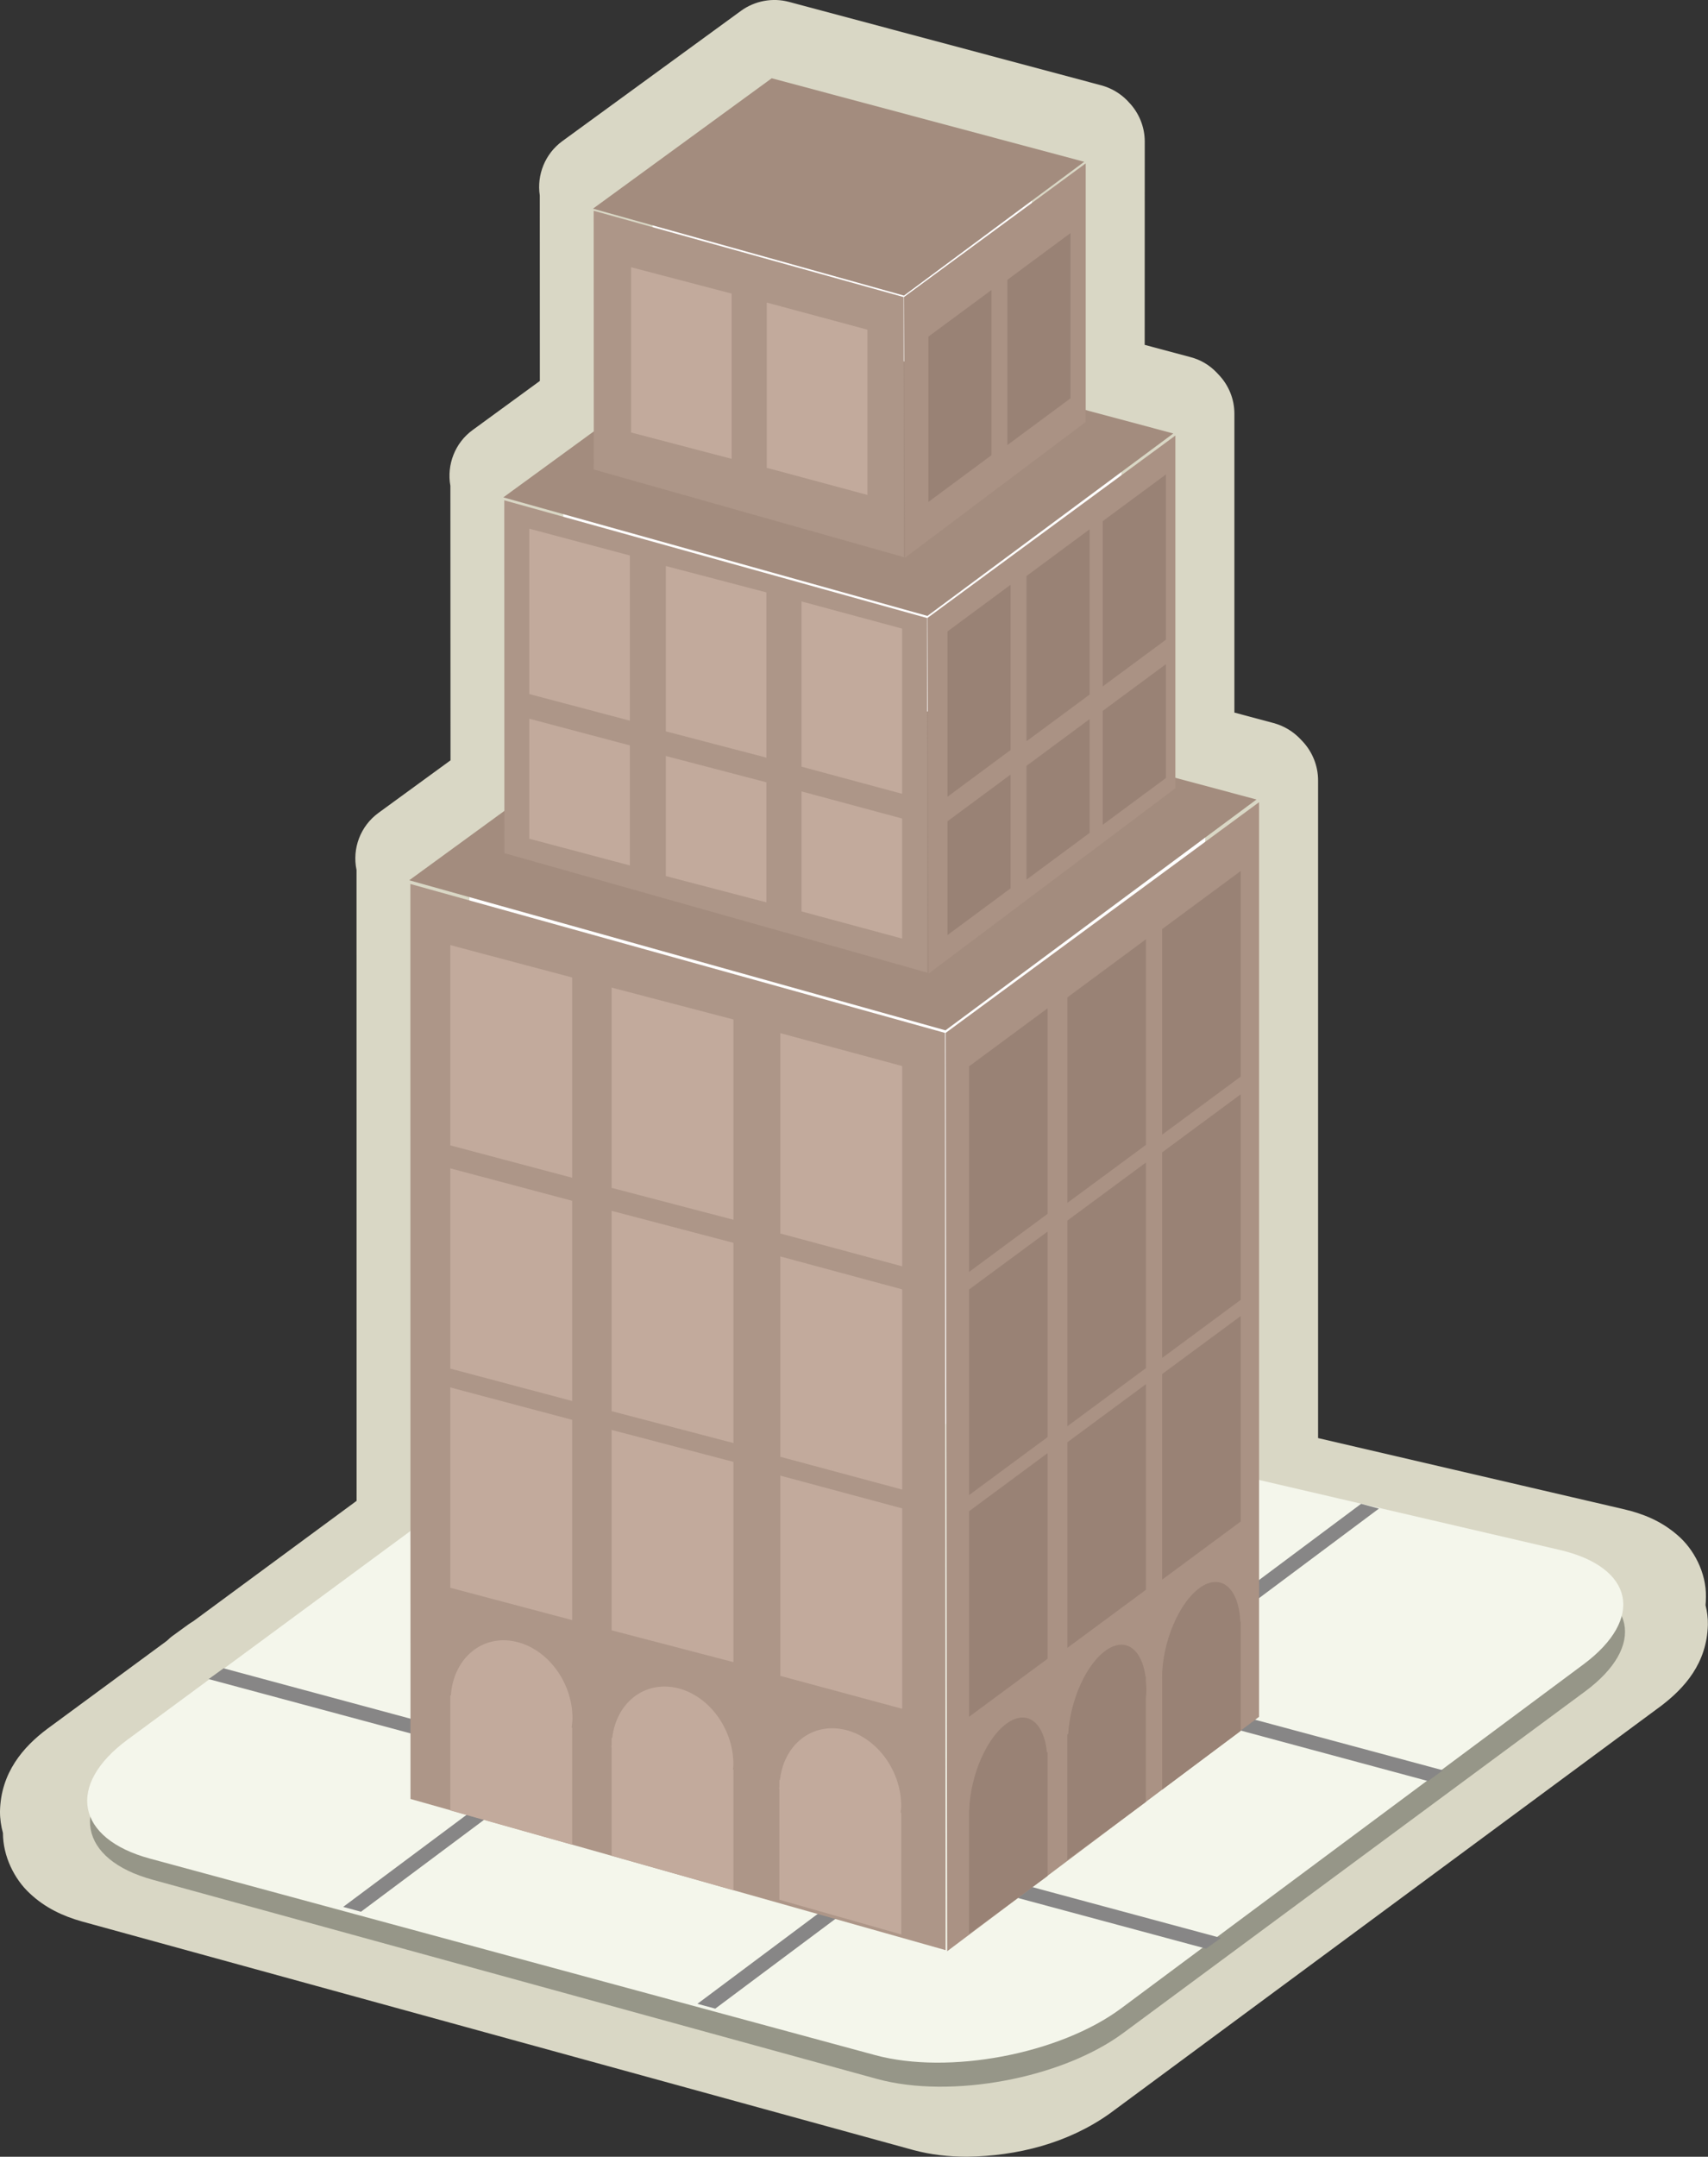 <?xml version="1.0" encoding="utf-8"?>
<!-- Generator: Adobe Illustrator 12.0.0, SVG Export Plug-In . SVG Version: 6.00 Build 51448)  -->
<!DOCTYPE svg PUBLIC "-//W3C//DTD SVG 1.1//EN" "http://www.w3.org/Graphics/SVG/1.1/DTD/svg11.dtd">
<svg  version="1.1" id="Layer_1" xmlns="http://www.w3.org/2000/svg" xmlns:xlink="http://www.w3.org/1999/xlink" width="27.225" height="34.365"
	 viewBox="0 0 27.225 34.365" overflow="visible" enable-background="new 0 0 27.225 34.365" xml:space="preserve">
<rect x="0" y="0" width="27.225" height="34.365" fill="#333333" stroke="none"/>
<path fill="#FFFFFF" d="M8.08,7.625l0.002,4.949L6.563,13.68l0.019,0.059l0.002,10.633l-3.047,2.244L3.53,26.614l-0.238,0.171
	l0.012,0.004l-2.018,1.486c-0.366,0.268-0.466,0.568-0.323,0.803c-0.073,0.285,0.124,0.545,0.58,0.67l13.258,3.644
	c0.706,0.192,1.766-0.004,2.354-0.438l8.789-6.498c0.377-0.278,0.469-0.58,0.301-0.804c0.149-0.315-0.041-0.606-0.557-0.726
	l-5.577-1.297V12.435l-0.041-0.043l-1.294-0.346V6.594L18.743,6.56l-1.395-0.373V2.255L17.323,2.23l-4.979-1.331l-2.85,2.078
	l0.01,0.034l0.002,3.516l-1.441,1.05L8.08,7.625z"/>
<path fill="#D9D7C5" d="M14.562,34.259L1.302,30.615C1.003,30.53,0.72,30.4,0.473,30.167c-0.242-0.224-0.426-0.588-0.426-0.96
	C0.016,29.094-0.001,28.977,0,28.859c0.013-0.614,0.371-1.025,0.751-1.31l1.909-1.405c0.033-0.033,0.068-0.063,0.107-0.09
	l0.237-0.172c0.026-0.019,0.053-0.035,0.08-0.052l2.6-1.916L5.683,13.862c-0.072-0.343,0.062-0.7,0.35-0.91l1.148-0.837L7.179,7.741
	c-0.061-0.336,0.074-0.686,0.356-0.89l1.07-0.781L8.604,3.114c-0.05-0.328,0.085-0.665,0.359-0.865l2.849-2.077
	c0.219-0.159,0.502-0.212,0.764-0.142l4.979,1.33c0.156,0.042,0.301,0.127,0.414,0.243l0.023,0.025
	c0.162,0.167,0.255,0.393,0.255,0.627l-0.001,3.24l0.729,0.195c0.162,0.042,0.303,0.126,0.418,0.246l0.033,0.035
	c0.16,0.168,0.25,0.389,0.25,0.622v4.761l0.625,0.167c0.161,0.044,0.305,0.129,0.422,0.25l0.041,0.043
	c0.156,0.167,0.246,0.39,0.246,0.621v10.479l4.881,1.135c0.301,0.071,0.588,0.186,0.846,0.41c0.257,0.217,0.463,0.598,0.455,0.987
	c0,0.044-0.002,0.088-0.006,0.131c0.025,0.1,0.039,0.204,0.037,0.31c-0.015,0.615-0.373,1.01-0.744,1.293l-8.791,6.497
	c-0.666,0.474-1.476,0.677-2.277,0.688C15.128,34.364,14.845,34.335,14.562,34.259 M16.62,32.229l8.732-6.455v-0.002l-5.445-1.267
	c-0.408-0.095-0.696-0.459-0.696-0.876V13.094l-0.667-0.178c-0.395-0.106-0.669-0.462-0.669-0.87V7.259l-0.76-0.203
	c-0.394-0.106-0.668-0.462-0.668-0.87V2.928L12.526,1.88l-2.123,1.548l0.002,3.099c0,0.289-0.137,0.557-0.37,0.727l-1.056,0.77
	l0.001,4.549c0,0.288-0.136,0.557-0.369,0.727l-1.129,0.823l0.002,10.246c0,0.286-0.136,0.555-0.366,0.725l-3.047,2.245
	c-0.03,0.022-0.061,0.042-0.093,0.06l-0.053,0.039c-0.027,0.026-0.057,0.052-0.088,0.074l-1.91,1.408l13.111,3.602
	c0.086,0.025,0.219,0.043,0.373,0.043C15.84,32.575,16.415,32.395,16.62,32.229 M8.08,7.624l0.015-0.005L8.08,7.624z"/>
<path fill="#969688" d="M10.027,22.173l-7.949,5.873c-0.982,0.726-0.822,1.583,0.355,1.905l11.546,3.174
	c1.176,0.322,2.943-0.006,3.924-0.731l7.361-5.442c0.981-0.725,0.813-1.545-0.377-1.82l-5.941-1.381"/>
<path fill="#F4F6EB" d="M9.975,21.864l-7.941,5.854c-0.983,0.724-0.823,1.576,0.355,1.896l11.559,3.131
	c1.177,0.319,2.943-0.017,3.922-0.744l7.369-5.481c0.979-0.728,0.808-1.549-0.381-1.825l-5.942-1.382"/>
<polygon fill="#878686" points="5.47,30.384 8.023,28.48 8.307,28.555 5.754,30.461 "/>
<polygon fill="#878686" points="11.117,31.928 13.668,30.022 13.953,30.099 11.401,32.005 "/>
<polygon fill="#878686" points="19.145,25.865 21.696,23.961 21.98,24.037 19.429,25.942 "/>
<polygon fill="#878686" points="19.435,27.482 19.672,27.312 22.999,28.207 22.763,28.379 "/>
<polygon fill="#878686" points="15.896,30.153 16.134,29.982 19.462,30.879 19.224,31.049 "/>
<polygon fill="#878686" points="3.326,26.754 3.564,26.582 6.891,27.479 6.654,27.649 "/>
<polygon fill="#AA9284" points="15.098,31.09 20.069,27.355 20.069,12.782 15.073,16.458 "/>
<polygon fill="#A38C7E" points="15.071,16.417 6.523,14.026 11.438,10.443 20.028,12.739 "/>
<polygon fill="#AD9688" points="6.543,28.664 15.073,31.073 15.063,16.458 6.541,14.085 "/>
<polygon fill="#AA9284" points="18.735,12.56 18.735,6.94 14.782,9.847 14.803,15.512 "/>
<polygon fill="#A38C7E" points="14.783,9.814 8.023,7.925 11.91,5.091 18.702,6.907 "/>
<polygon fill="#AD9688" points="14.783,15.499 14.776,9.847 8.038,7.972 8.04,13.594 "/>
<polygon fill="#AA9284" points="17.306,6.723 17.306,2.603 14.409,4.733 14.424,8.888 "/>
<polygon fill="#A38C7E" points="14.409,4.71 9.452,3.325 12.301,1.247 17.282,2.578 "/>
<polygon fill="#AD9688" points="14.409,8.878 14.403,4.733 9.463,3.358 9.465,7.481 "/>
<polygon fill="#C2AA9C" points="9.12,18.766 7.178,18.25 7.178,15.059 9.12,15.575 "/>
<polygon fill="#C2AA9C" points="11.691,19.435 9.749,18.927 9.749,15.736 11.691,16.244 "/>
<polygon fill="#C2AA9C" points="14.38,20.177 12.438,19.654 12.438,16.462 14.38,16.986 "/>
<polygon fill="#C2AA9C" points="9.12,22.323 7.178,21.807 7.178,18.616 9.12,19.133 "/>
<polygon fill="#C2AA9C" points="11.691,22.993 9.749,22.485 9.749,19.293 11.691,19.803 "/>
<polygon fill="#C2AA9C" points="14.38,23.734 12.438,23.212 12.438,20.02 14.38,20.544 "/>
<polygon fill="#C2AA9C" points="9.12,25.814 7.178,25.299 7.178,22.107 9.12,22.623 "/>
<polygon fill="#C2AA9C" points="11.691,26.484 9.749,25.977 9.749,22.784 11.691,23.293 "/>
<polygon fill="#C2AA9C" points="14.38,27.227 12.438,26.703 12.438,23.512 14.38,24.034 "/>
<polygon fill="#C2AA9C" points="10.04,11.483 8.437,11.059 8.437,8.424 10.04,8.851 "/>
<polygon fill="#C2AA9C" points="12.216,12.072 10.613,11.653 10.613,9.019 12.216,9.439 "/>
<polygon fill="#C2AA9C" points="14.379,12.648 12.776,12.216 12.776,9.583 14.379,10.016 "/>
<polygon fill="#C2AA9C" points="10.04,13.79 8.437,13.364 8.437,11.452 10.04,11.877 "/>
<polygon fill="#C2AA9C" points="12.216,14.378 10.613,13.959 10.613,12.046 12.216,12.465 "/>
<polygon fill="#C2AA9C" points="14.379,14.955 12.776,14.522 12.776,12.61 14.379,13.042 "/>
<polygon fill="#C2AA9C" points="11.662,7.311 10.059,6.891 10.059,4.258 11.662,4.678 "/>
<polygon fill="#C2AA9C" points="13.826,7.886 12.222,7.454 12.222,4.821 13.826,5.253 "/>
<polygon fill="#998275" points="15.804,7.253 14.798,7.998 14.798,5.364 15.804,4.621 "/>
<polygon fill="#998275" points="17.063,6.347 16.058,7.091 16.058,4.458 17.063,3.714 "/>
<polygon fill="#998275" points="16.108,11.951 15.103,12.695 15.103,10.061 16.108,9.318 "/>
<polygon fill="#998275" points="17.368,11.067 16.362,11.811 16.362,9.178 17.368,8.434 "/>
<polygon fill="#998275" points="18.584,10.193 17.577,10.937 17.577,8.304 18.584,7.56 "/>
<polygon fill="#998275" points="16.698,19.341 15.446,20.267 15.446,16.991 16.698,16.066 "/>
<polygon fill="#998275" points="18.266,18.242 17.014,19.166 17.014,15.892 18.266,14.966 "/>
<polygon fill="#998275" points="19.777,17.154 18.525,18.079 18.525,14.803 19.777,13.878 "/>
<polygon fill="#998275" points="16.698,22.898 15.446,23.823 15.446,20.547 16.698,19.623 "/>
<polygon fill="#998275" points="18.266,21.799 17.014,22.725 17.014,19.448 18.266,18.523 "/>
<polygon fill="#998275" points="19.777,20.711 18.525,21.637 18.525,18.361 19.777,17.436 "/>
<polygon fill="#998275" points="16.698,26.43 15.446,27.355 15.446,24.08 16.698,23.154 "/>
<polygon fill="#998275" points="18.266,25.331 17.014,26.256 17.014,22.98 18.266,22.055 "/>
<polygon fill="#998275" points="19.777,24.243 18.525,25.169 18.525,21.893 19.777,20.969 "/>
<polygon fill="#998275" points="16.108,14.155 15.103,14.899 15.103,13.086 16.108,12.342 "/>
<polygon fill="#998275" points="17.368,13.271 16.362,14.016 16.362,12.203 17.368,11.458 "/>
<polygon fill="#998275" points="18.584,12.397 17.577,13.142 17.577,11.327 18.584,10.583 "/>
<path fill="#C2AA9C" d="M9.125,27.377c0-0.602-0.436-1.152-0.972-1.232c-0.513-0.076-0.93,0.312-0.966,0.871l-0.009-0.004v1.835
	l1.942,0.546v-1.865l-0.009-0.002C9.117,27.479,9.125,27.429,9.125,27.377"/>
<path fill="#C2AA9C" d="M11.683,28.195c0.002-0.027,0.007-0.054,0.007-0.082c0-0.601-0.435-1.151-0.971-1.231
	c-0.495-0.072-0.9,0.283-0.96,0.81l-0.01-0.002v0.11c-0.001,0.009-0.003,0.019-0.003,0.026c0,0.01,0.002,0.019,0.003,0.027v1.715
	l1.942,0.551v-1.922L11.683,28.195z"/>
<path fill="#C2AA9C" d="M14.355,28.881c0.003-0.033,0.01-0.066,0.01-0.103c0-0.601-0.436-1.151-0.972-1.231
	c-0.498-0.074-0.903,0.285-0.961,0.816l-0.009-0.003v0.101c0,0.01-0.003,0.02-0.003,0.03s0.003,0.021,0.003,0.031v1.748l1.943,0.553
	v-1.938L14.355,28.881z"/>
<path fill="#998275" d="M16.698,28.077v-0.006v-0.152l-0.009,0.007c-0.046-0.471-0.304-0.688-0.617-0.482
	c-0.336,0.219-0.606,0.837-0.623,1.4l-0.003,0.002v0.045v0.004v0.007v1.913l1.252-0.924v-1.808V28.077z"/>
<path fill="#998275" d="M18.273,26.918c0-0.045-0.004-0.086-0.008-0.127v-0.078l-0.005,0.004c-0.059-0.438-0.312-0.631-0.613-0.433
	c-0.325,0.212-0.588,0.798-0.62,1.343l-0.014,0.01v2l1.252-0.926v-1.653C18.27,27.01,18.273,26.963,18.273,26.918"/>
<path fill="#998275" d="M19.771,25.844c-0.022-0.523-0.291-0.776-0.623-0.561c-0.345,0.227-0.625,0.876-0.625,1.452
	c0,0.012,0.002,0.022,0.002,0.032v1.748l1.252-0.935V25.84L19.771,25.844z"/>
</svg>
